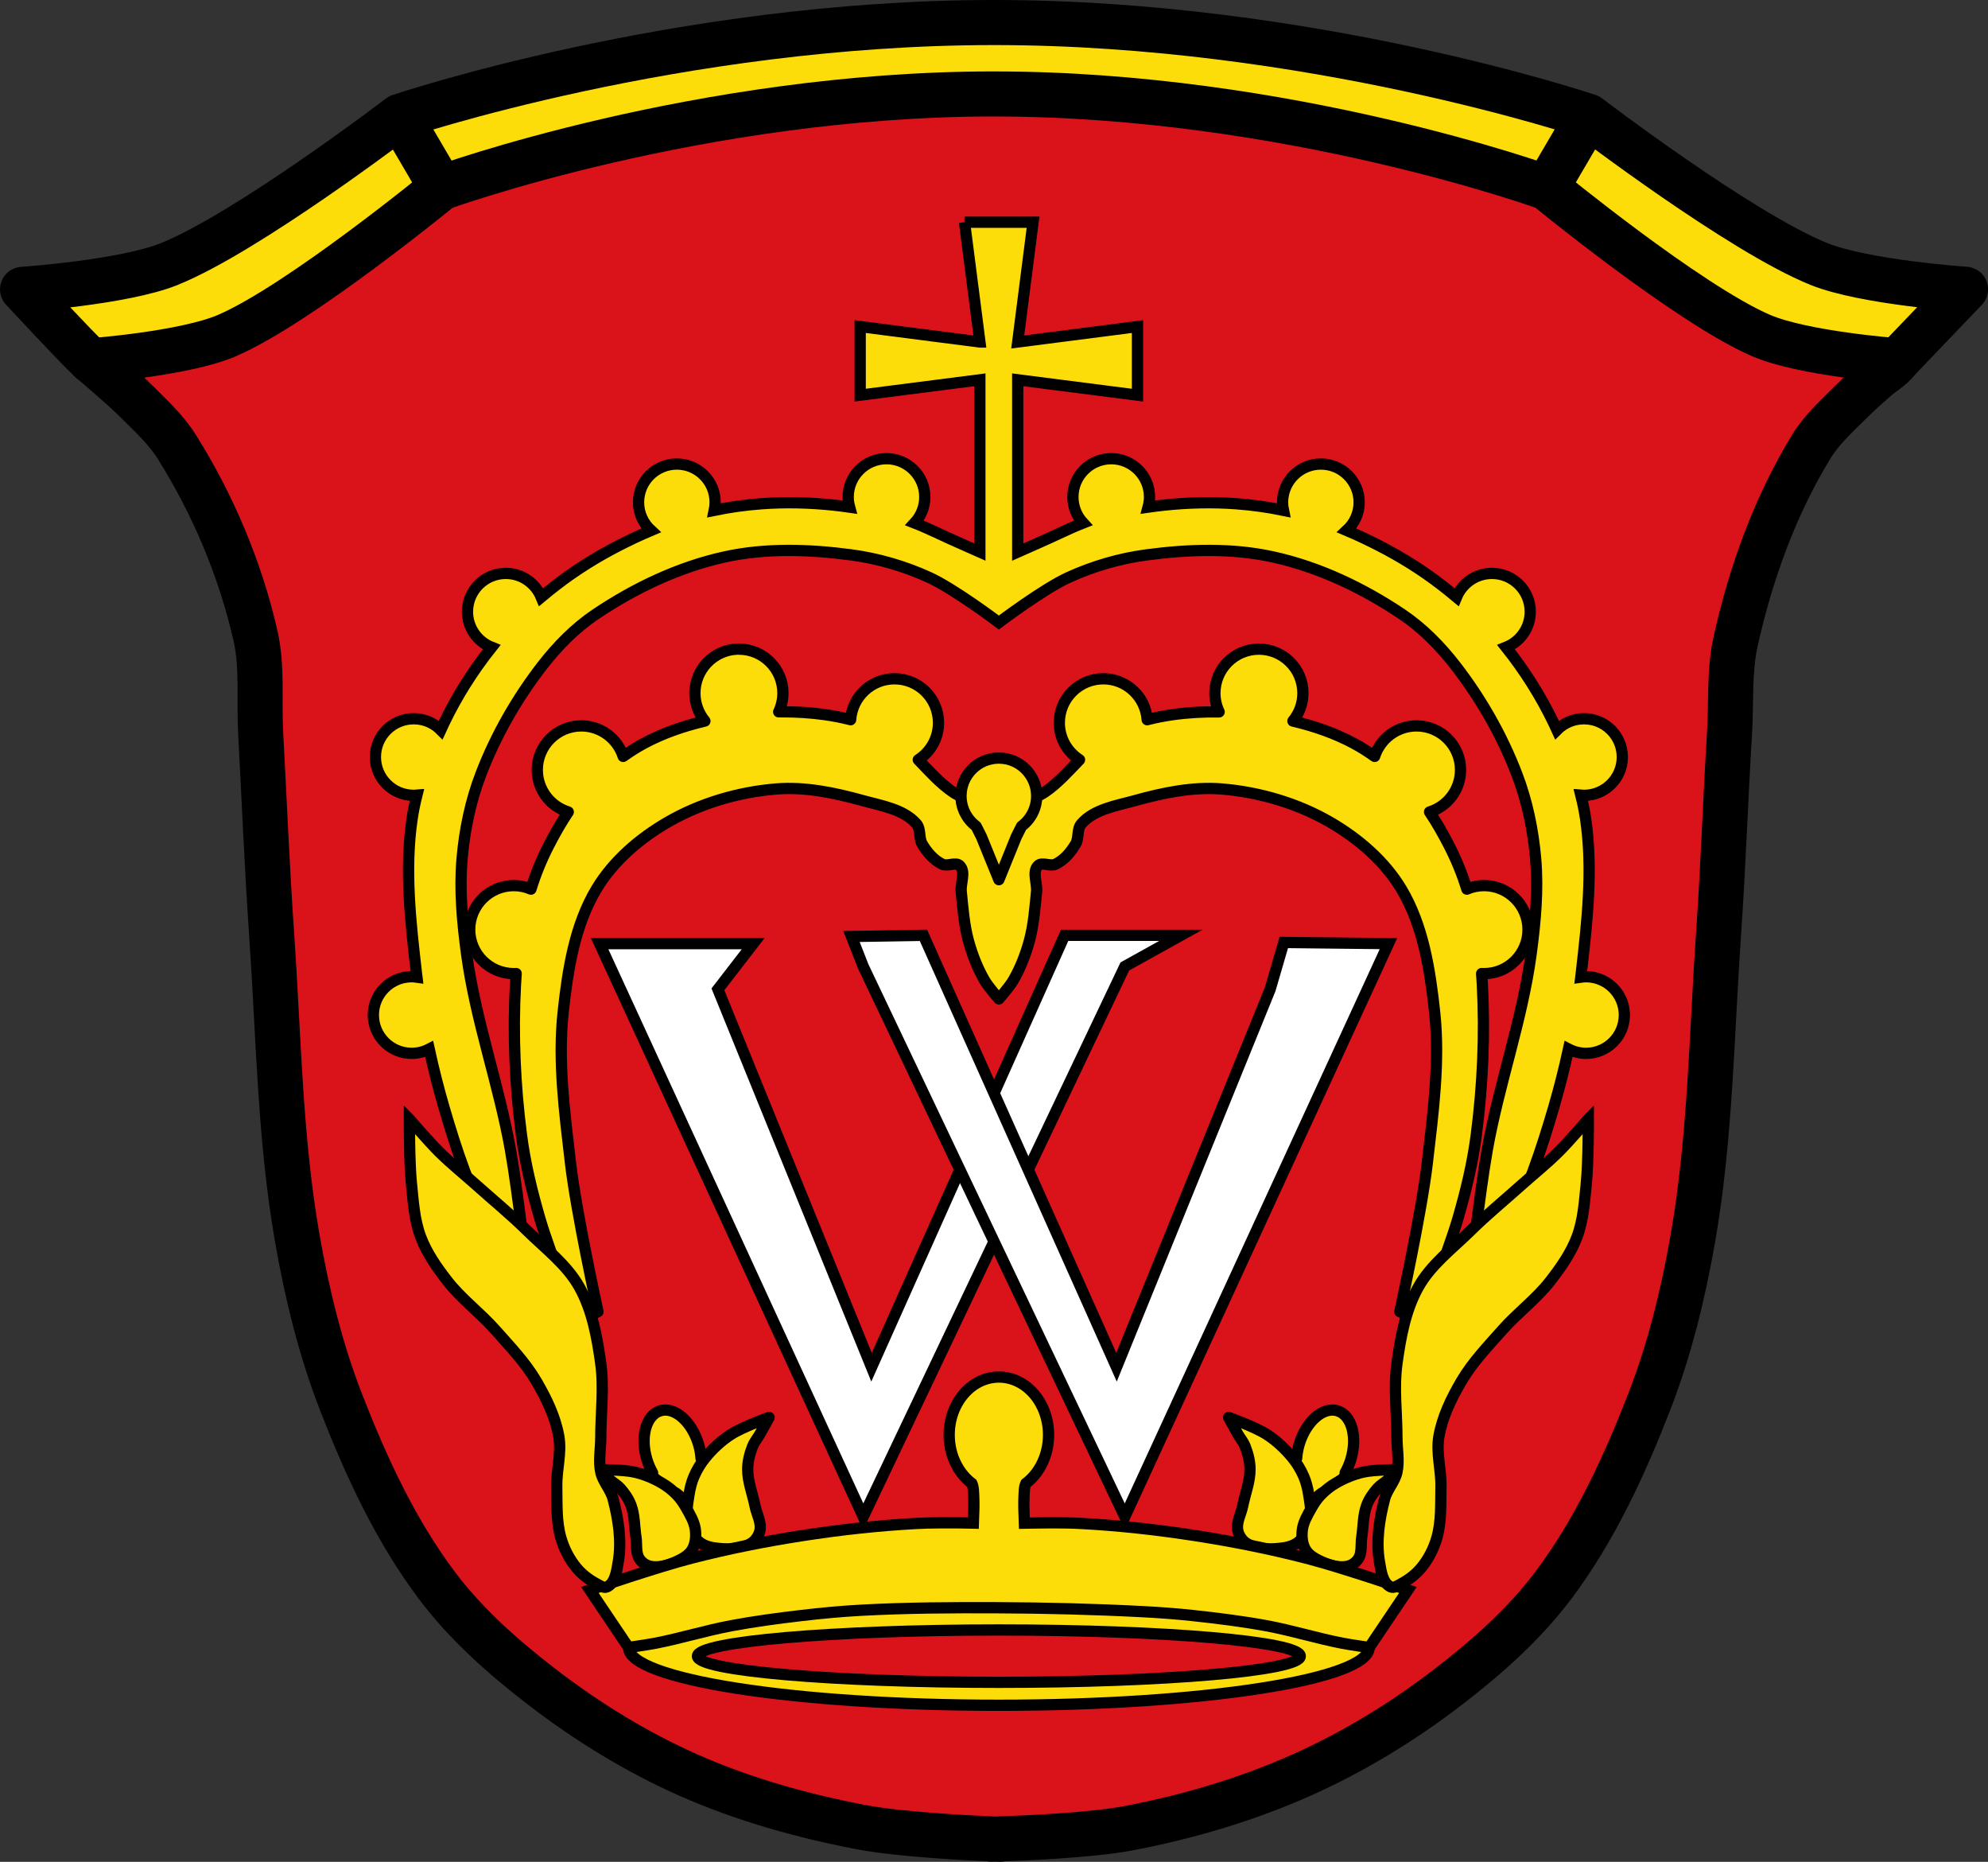 <?xml version="1.0" encoding="UTF-8" standalone="no"?>
<svg
   xmlns:dc="http://purl.org/dc/elements/1.1/"
   xmlns:cc="http://creativecommons.org/ns#"
   xmlns:rdf="http://www.w3.org/1999/02/22-rdf-syntax-ns#"
   xmlns:svg="http://www.w3.org/2000/svg"
   xmlns="http://www.w3.org/2000/svg"
   xmlns:sodipodi="http://sodipodi.sourceforge.net/DTD/sodipodi-0.dtd"
   xmlns:inkscape="http://www.inkscape.org/namespaces/inkscape"
   viewBox="0 0 882.44 826.24"
   version="1.1"
   id="svg1276"
   sodipodi:docname="Wappen_Großwallstadt.svg"
   inkscape:version="0.92.5 (2060ec1f9f, 2020-04-08)">
  <rect x="0" y="0" width="882.44" height="826.24" fill="#333333" stroke="none"/>
  <defs
     id="defs1280" />
  <sodipodi:namedview
     pagecolor="#ffffff"
     bordercolor="#666666"
     borderopacity="1"
     objecttolerance="10"
     gridtolerance="10"
     guidetolerance="10"
     inkscape:pageopacity="0"
     inkscape:pageshadow="2"
     inkscape:window-width="1920"
     inkscape:window-height="1046"
     id="namedview1278"
     showgrid="false"
     inkscape:zoom="0.95979865"
     inkscape:cx="441.241"
     inkscape:cy="413.13251"
     inkscape:window-x="-11"
     inkscape:window-y="-11"
     inkscape:window-maximized="1"
     inkscape:current-layer="svg1276"
     inkscape:snap-midpoints="true"
     inkscape:snap-smooth-nodes="true" />
  <path
     style="fill:#fcdd09;stroke:#000000;stroke-width:20;stroke-linejoin:round"
     inkscape:connector-curvature="0"
     id="path1202"
     d="m 441.227,10 c -140.55,0 -263.84,41.656 -263.84,41.656 0,0 -67.47,51.5 -102.28,65.53 -20.25,8.164 -65.09,11.219 -65.09,11.219 0,0 23.461,25.332 30.3,31.688 0,0 88.889,56.492 133.319,66.309 178.56,39.445 370.08,29.406 548.49,-10.718 39,-8.772 112.925,-44.872 119.995,-55.617 l 30.344,-31.693 c 0,0 -44.844,-3.054 -65.09,-11.219 -34.809,-14.03 -102.28,-65.53 -102.28,-65.53 0,0 -123.35,-41.625 -263.84,-41.625 z"
     sodipodi:nodetypes="sccccccccccss" />
  <path
     style="fill:#da121a;stroke:#000000;stroke-width:20;stroke-linejoin:round"
     inkscape:connector-curvature="0"
     id="path1204"
     d="m 441.217,41.688 c -130.67,0 -245.28,41.656 -245.28,41.656 0,0 -62.732,51.5 -95.09,65.53 -18.827,8.164 -60.53,11.219 -60.53,11.219 0,0 13.8,11.578 20.16,17.938 6.36,6.36 13.151,12.544 17.938,20.16 16.114,25.637 28.233,54.319 34.969,83.84 3.205,14.046 1.535,28.774 2.313,43.16 1.61,29.771 2.812,59.567 4.875,89.31 3.12,44.977 3.61,90.363 11.344,134.78 4.324,24.832 10.359,49.57 19.5,73.06 11.038,28.367 24.051,56.562 42.28,80.938 13.138,17.568 29.932,32.369 47.34,45.719 19.934,15.288 41.651,28.612 64.62,38.781 24.301,10.757 50.25,18.01 76.34,23.03 17.446,3.358 48.98,4.87 58.03,5.25 v 0.125 c 0,0 1.422,-0.053 1.75,-0.063 0.476,0.019 2.125,0.094 2.125,0.094 v -0.156 c 9.01,-0.29 40.11,-1.484 57.31,-4.781 26.21,-5.02 52.13,-12.666 76.5,-23.531 22.947,-10.229 44.715,-23.489 64.66,-38.781 17.409,-13.348 34.202,-28.151 47.34,-45.719 18.229,-24.376 31.243,-52.571 42.28,-80.938 9.143,-23.499 15.176,-48.248 19.5,-73.09 7.732,-44.418 8.224,-89.803 11.344,-134.78 2.063,-29.743 3.066,-59.551 4.875,-89.31 0.823,-13.537 -0.226,-27.356 2.719,-40.594 6.709,-30.154 17.473,-60.019 33.594,-86.37 4.694,-7.673 11.578,-13.8 17.938,-20.16 6.36,-6.36 20.16,-17.938 20.16,-17.938 0,0 -41.705,-3.054 -60.53,-11.219 -32.362,-14.03 -95.09,-65.53 -95.09,-65.53 0,0 -114.67,-41.625 -245.28,-41.625 z"
     sodipodi:nodetypes="ccccaaaaaaaaacccccccccaaaaaaaaaccccc" />
  <path
     style="fill:#ffffff;stroke:#000000;stroke-width:5"
     inkscape:connector-curvature="0"
     id="path1208"
     d="m 266.147,418.758 117.03,254.33 116.11,-244.19 24.88,-13.822 h -51.603 l -85.7,191.67 -68.19,-167.71 15.665,-20.273 z" />
  <path
     style="fill:#ffffff;stroke:#000000;stroke-width:5"
     inkscape:connector-curvature="0"
     id="path1210"
     d="m 616.317,418.758 -117.03,254.33 -116.11,-244.19 -5.222,-13.305 31.946,-0.517 85.7,191.67 68.19,-167.71 6.06,-20.79 z" />
  <path
     style="fill:#fcdd09;stroke:#000000;stroke-width:5;stroke-linecap:round"
     inkscape:connector-curvature="0"
     id="path1214"
     d="m 428.127,98.608 6.844,53.16 h -0.031 l -53.12,-6.844 v 30.438 l 53.12,-6.813 v 76.41 c -3.33,-1.493 -6.763,-3.01 -9.625,-4.25 -6.463,-2.809 -12.789,-6.05 -19.344,-8.625 2.806,-3.03 4.531,-7.07 4.531,-11.531 0,-9.389 -7.611,-17 -17,-17 -9.389,0 -17,7.611 -17,17 0,1.557 0.233,3.068 0.625,4.5 -2.397,-0.34 -4.785,-0.654 -7.188,-0.906 -10.599,-1.115 -21.341,-1.393 -31.969,-0.594 -7,0.527 -14.02,1.479 -20.906,2.906 0.244,-1.146 0.375,-2.313 0.375,-3.531 0,-9.389 -7.611,-17 -17,-17 -9.389,0 -17,7.611 -17,17 0,4.952 2.153,9.362 5.531,12.469 -4.925,2.085 -9.754,4.376 -14.5,6.813 -9.616,4.937 -18.878,10.712 -27.438,17.313 -2.307,1.779 -4.566,3.6 -6.813,5.469 -2.544,-6.183 -8.618,-10.531 -15.719,-10.531 -9.389,0 -17,7.611 -17,17 0,7.171 4.438,13.283 10.719,15.781 -8.236,10.347 -15.375,21.628 -21.09,33.531 -0.504,1.05 -0.977,2.128 -1.469,3.188 -3.079,-3.095 -7.321,-5 -12.03,-5 -9.389,0 -17,7.611 -17,17 0,9.389 7.611,17 17,17 0.48,0 0.936,-0.024 1.406,-0.063 -0.855,3.416 -1.578,6.867 -2.094,10.344 -3.361,22.636 -0.723,45.892 1.906,68.62 0.069,0.595 0.147,1.187 0.219,1.781 -0.774,-0.108 -1.54,-0.188 -2.344,-0.188 -9.389,0 -17,7.611 -17,17 0,9.389 7.611,17 17,17 2.811,0 5.446,-0.698 7.781,-1.906 1.908,8.765 4.112,17.468 6.625,26.06 5.462,18.681 11.66,37.41 20.906,54.53 4.433,8.211 16.344,22.688 16.344,22.688 0,0 -4.351,-39.21 -7.813,-58.62 -5.202,-29.17 -15.47,-57.38 -19.438,-86.75 -1.889,-13.981 -3.237,-28.22 -2.031,-42.28 1.1,-12.823 3.757,-25.675 8.375,-37.688 6.62,-17.218 15.971,-33.584 27.28,-48.16 6.699,-8.63 14.559,-16.622 23.625,-22.719 17.328,-11.653 36.828,-20.938 57.22,-25.438 18.34,-4.047 37.728,-3.394 56.34,-0.906 11.877,1.587 23.63,5.03 34.531,10 11.159,5.091 30.906,20 30.906,20 0,0 19.747,-14.909 30.906,-20 10.901,-4.974 22.655,-8.413 34.531,-10 18.616,-2.487 38,-3.141 56.34,0.906 20.391,4.499 39.891,13.785 57.22,25.438 9.07,6.096 16.926,14.09 23.625,22.719 11.31,14.572 20.662,30.939 27.28,48.16 4.618,12.01 7.275,24.865 8.375,37.688 1.205,14.06 -0.142,28.3 -2.031,42.28 -3.968,29.367 -14.235,57.58 -19.438,86.75 -3.462,19.413 -7.813,58.62 -7.813,58.62 0,0 11.911,-14.477 16.344,-22.688 9.246,-17.13 15.444,-35.851 20.906,-54.53 2.513,-8.594 4.717,-17.297 6.625,-26.06 2.336,1.208 4.97,1.906 7.781,1.906 9.389,0 17,-7.611 17,-17 0,-9.389 -7.611,-17 -17,-17 -0.804,0 -1.569,0.079 -2.344,0.188 0.072,-0.594 0.15,-1.187 0.219,-1.781 2.629,-22.733 5.267,-45.989 1.906,-68.62 -0.516,-3.477 -1.239,-6.927 -2.094,-10.344 0.47,0.039 0.926,0.063 1.406,0.063 9.389,0 17,-7.611 17,-17 0,-9.389 -7.611,-17 -17,-17 -4.71,0 -8.952,1.905 -12.03,5 -0.492,-1.059 -0.965,-2.138 -1.469,-3.188 -5.718,-11.903 -12.857,-23.18 -21.09,-33.531 6.281,-2.498 10.719,-8.61 10.719,-15.781 0,-9.389 -7.611,-17 -17,-17 -7.101,0 -13.175,4.348 -15.719,10.531 -2.247,-1.869 -4.505,-3.69 -6.813,-5.469 -8.56,-6.601 -17.821,-12.376 -27.438,-17.313 -4.746,-2.436 -9.575,-4.727 -14.5,-6.813 3.379,-3.107 5.531,-7.517 5.531,-12.469 0,-9.389 -7.611,-17 -17,-17 -9.389,0 -17,7.611 -17,17 0,1.219 0.131,2.385 0.375,3.531 -6.887,-1.427 -13.906,-2.38 -20.906,-2.906 -10.628,-0.8 -21.369,-0.521 -31.969,0.594 -2.403,0.253 -4.79,0.567 -7.188,0.906 0.392,-1.432 0.625,-2.943 0.625,-4.5 0,-9.389 -7.611,-17 -17,-17 -9.389,0 -17,7.611 -17,17 0,4.456 1.726,8.5 4.531,11.531 -6.555,2.571 -12.881,5.816 -19.344,8.625 -2.875,1.249 -6.344,2.783 -9.688,4.281 v -76.44 l 53.16,6.813 v -30.438 l -53.16,6.844 6.813,-53.16 H 428.12 Z" />
  <path
     style="fill:#fcdd09;stroke:#000000;stroke-width:5;stroke-linecap:round;stroke-linejoin:round"
     inkscape:connector-curvature="0"
     id="path1216"
     d="m 293.137,626.068 c -6.329,1.871 -9.03,11.543 -6,21.608 0.645,2.146 1.522,4.126 2.525,5.911 -0.199,1.521 0.917,2.635 2.448,3.632 2.361,2.866 5.157,4.771 7.933,5.375 0.84,0.642 1.679,1.279 2.424,2.01 0.885,2.607 2.133,5.148 3.283,7.6 0.224,0.478 0.43,1.071 0.649,1.685 0.366,3.257 -1.35,8.857 1.583,8.598 0.954,-0.084 1.429,-0.658 1.628,-1.473 0.618,0.58 1.326,0.799 2.175,0.348 2.598,-1.377 -1.928,-5.13 -3.419,-8.06 -0.156,-0.633 -0.278,-1.251 -0.354,-1.772 -0.391,-2.677 -0.782,-5.471 -1.479,-8.133 0.212,-0.978 0.548,-1.926 0.883,-2.882 0.004,-0.014 0.018,-0.028 0.023,-0.042 2.059,-2.029 3.368,-5.228 3.755,-9.01 0.703,-1.626 0.995,-3.113 0.008,-4.252 -0.146,-2.04 -0.503,-4.171 -1.148,-6.319 -3.02,-10.06 -10.585,-16.703 -16.913,-14.831 z" />
  <path
     style="fill:#fcdd09;stroke:#000000;stroke-width:5;stroke-linejoin:round"
     inkscape:connector-curvature="0"
     id="path1220"
     d="m 341.377,629.028 c 0,0 -11.854,4.226 -17.08,7.644 -4.184,2.738 -7.925,6.236 -11.11,10.1 -2.099,2.545 -3.842,5.428 -5.15,8.463 -1.082,2.511 -1.743,5.213 -2.169,7.917 -0.623,3.959 -1.416,8.102 -0.542,12.01 0.719,3.217 2.193,6.509 4.608,8.736 1.881,1.735 4.523,2.639 7.05,3 5.403,0.778 11.564,0.884 16.264,-1.911 2.01,-1.194 3.577,-3.437 4.066,-5.733 0.774,-3.63 -1.446,-7.28 -2.169,-10.92 -1.084,-5.46 -3.296,-10.812 -3.253,-16.38 0.027,-3.445 0.91,-6.898 2.169,-10.1 0.775,-1.974 2.199,-3.622 3.253,-5.46 1.396,-2.434 4.066,-7.371 4.066,-7.371 z" />
  <path
     style="fill:#fcdd09;stroke:#000000;stroke-width:5;stroke-linejoin:round"
     inkscape:connector-curvature="0"
     id="path1222"
     d="m 265.507,652.238 c 0,0 10.926,-0.133 16.205,1.069 4.228,0.962 8.32,2.673 12.07,4.847 2.47,1.431 4.75,3.243 6.721,5.309 1.63,1.709 2.974,3.699 4.126,5.761 1.687,3.02 3.568,6.136 4.02,9.564 0.371,2.821 0.149,5.929 -1.157,8.456 -1.018,1.969 -2.903,3.493 -4.854,4.545 -4.175,2.25 -9.168,4.183 -13.834,3.33 -1.993,-0.365 -3.941,-1.711 -5.02,-3.423 -1.712,-2.707 -0.989,-6.329 -1.483,-9.493 -0.742,-4.747 -0.532,-9.744 -2.225,-14.24 -1.047,-2.781 -2.797,-5.313 -4.777,-7.529 -1.22,-1.366 -2.872,-2.274 -4.279,-3.446 -1.863,-1.552 -5.511,-4.75 -5.511,-4.75 z" />
  <path
     style="fill:#fcdd09;stroke:#000000;stroke-width:5;stroke-linecap:round;stroke-linejoin:round"
     inkscape:connector-curvature="0"
     id="path1224"
     d="m 593.617,626.068 c 6.329,1.871 9.03,11.543 6,21.608 -0.645,2.146 -1.522,4.126 -2.525,5.911 0.199,1.521 -0.917,2.635 -2.448,3.632 -2.361,2.866 -5.157,4.771 -7.933,5.375 -0.84,0.642 -1.679,1.279 -2.424,2.01 -0.885,2.607 -2.133,5.148 -3.283,7.6 -0.224,0.478 -0.43,1.071 -0.649,1.685 -0.366,3.257 1.35,8.857 -1.583,8.598 -0.954,-0.084 -1.429,-0.658 -1.628,-1.473 -0.618,0.58 -1.326,0.799 -2.175,0.348 -2.598,-1.377 1.928,-5.13 3.419,-8.06 0.156,-0.633 0.278,-1.251 0.354,-1.772 0.391,-2.677 0.782,-5.471 1.479,-8.133 -0.212,-0.978 -0.548,-1.926 -0.883,-2.882 -0.004,-0.014 -0.018,-0.028 -0.023,-0.042 -2.059,-2.029 -3.368,-5.228 -3.755,-9.01 -0.703,-1.626 -0.995,-3.113 -0.008,-4.252 0.146,-2.04 0.503,-4.171 1.148,-6.319 3.02,-10.06 10.585,-16.703 16.913,-14.831 z" />
  <path
     style="fill:#fcdd09;stroke:#000000;stroke-width:5;stroke-linejoin:round"
     inkscape:connector-curvature="0"
     id="path1226"
     d="m 545.377,629.028 c 0,0 11.854,4.226 17.08,7.644 4.184,2.738 7.925,6.236 11.11,10.1 2.099,2.545 3.842,5.428 5.15,8.463 1.082,2.511 1.743,5.213 2.169,7.917 0.623,3.959 1.416,8.102 0.542,12.01 -0.719,3.217 -2.193,6.509 -4.608,8.736 -1.881,1.735 -4.523,2.639 -7.05,3 -5.403,0.778 -11.564,0.884 -16.264,-1.911 -2.01,-1.194 -3.577,-3.437 -4.066,-5.733 -0.774,-3.63 1.446,-7.28 2.169,-10.92 1.084,-5.46 3.296,-10.812 3.253,-16.38 -0.027,-3.445 -0.91,-6.898 -2.169,-10.1 -0.775,-1.974 -2.199,-3.622 -3.253,-5.46 -1.396,-2.434 -4.066,-7.371 -4.066,-7.371 z" />
  <path
     style="fill:#fcdd09;stroke:#000000;stroke-width:5;stroke-linejoin:round"
     inkscape:connector-curvature="0"
     id="path1228"
     d="m 621.247,652.238 c 0,0 -10.926,-0.133 -16.205,1.069 -4.228,0.962 -8.32,2.673 -12.07,4.847 -2.47,1.431 -4.75,3.243 -6.721,5.309 -1.63,1.709 -2.974,3.699 -4.126,5.761 -1.687,3.02 -3.568,6.136 -4.02,9.564 -0.371,2.821 -0.149,5.929 1.157,8.456 1.018,1.969 2.903,3.493 4.854,4.545 4.175,2.25 9.168,4.183 13.834,3.33 1.993,-0.365 3.941,-1.711 5.02,-3.423 1.712,-2.707 0.989,-6.329 1.483,-9.493 0.742,-4.747 0.532,-9.744 2.225,-14.24 1.047,-2.781 2.797,-5.313 4.777,-7.529 1.22,-1.366 2.872,-2.274 4.279,-3.446 1.863,-1.552 5.511,-4.75 5.511,-4.75 z" />
  <path
     style="fill:#fcdd09;stroke:#000000;stroke-width:5.001;stroke-linecap:round;stroke-linejoin:round"
     inkscape:connector-curvature="0"
     id="path1234"
     d="m 607.758,731.104 c 0,14.168 -73.598,25.657 -164.381,25.657 -90.787,0 -164.381,-11.489 -164.381,-25.657 0,-14.168 73.598,-25.657 164.381,-25.657 90.787,0 164.381,11.489 164.381,25.657 z" />
  <path
     style="fill:#da121a;stroke:#000000;stroke-width:5;stroke-linecap:round"
     inkscape:connector-curvature="0"
     id="path1238"
     d="m 577.181,734.966 c 0,6.414 -59.905,11.616 -133.798,11.616 -73.896,0 -133.798,-5.202 -133.798,-11.616 0,-6.414 59.905,-11.616 133.798,-11.616 73.896,0 133.798,5.202 133.798,11.616 z" />
  <path
     style="fill:#fcdd09;stroke:#000000;stroke-width:5;stroke-linecap:round"
     d="m 443.387,611.108 c -12.17,0 -22.06,11.479 -22.06,25.656 0,3.813 0.72,7.434 2,10.688 0,0 0.031,0.062 0.031,0.063 1.749,4.412 4.534,8.152 8,10.781 0.046,0.097 0.116,0.182 0.156,0.281 0.624,1.561 0.594,3.321 0.688,5 0.185,3.314 0.047,8.277 -0.125,12.344 -4.04,-0.086 -8.415,-0.174 -14.813,-0.125 -3.875,0.029 -7.551,0.124 -10.5,0.281 -17.03,0.91 -34.05,2.823 -50.906,5.438 -16.495,2.558 -32.899,5.835 -49.06,10 -15.214,3.92 -44.969,14.09 -44.969,14.09 l 17.16,25.5 c 0,0 7.958,-1.11 11.906,-1.875 11.289,-2.186 22.32,-5.628 33.625,-7.75 10.3,-1.934 20.703,-3.312 31.11,-4.531 8.86,-1.037 17.749,-1.888 26.656,-2.365 20.01,-1.071 40.07,-1.194 60.12,-1.108 21.649,0.092 43.3,0.621 64.924,1.751 7.409,0.387 14.814,0.926 22.19,1.723 10.936,1.181 21.869,2.539 32.688,4.531 11.312,2.083 22.336,5.564 33.625,7.75 3.949,0.765 11.938,1.875 11.938,1.875 l 17.16,-25.5 c 0,0 -29.786,-10.173 -45,-14.09 -16.16,-4.165 -32.568,-7.442 -49.06,-10 -16.857,-2.614 -33.841,-4.528 -50.875,-5.438 -8.43,-0.45 -16.867,-0.272 -25.313,-0.125 -0.173,-4.073 -0.311,-9.05 -0.125,-12.375 0.094,-1.679 0.063,-3.439 0.688,-5 0.04,-0.1 0.111,-0.185 0.156,-0.281 3.466,-2.63 6.251,-6.37 8,-10.781 0,0 0.031,-0.063 0.031,-0.063 1.28,-3.253 2,-6.875 2,-10.688 0,-14.177 -9.862,-25.656 -22.03,-25.656 z"
     id="path1240"
     inkscape:connector-curvature="0" />
  <path
     style="fill:#fcdd09;stroke:#000000;stroke-width:5;stroke-linecap:round;stroke-linejoin:round"
     inkscape:connector-curvature="0"
     id="path1242"
     d="m 326.987,288.078 c -10.322,0.523 -18.531,9.08 -18.531,19.531 0,4.705 1.667,9 4.438,12.375 -9.421,2.215 -18.657,5.386 -27.12,9.938 -3.169,1.704 -6.208,3.653 -9.156,5.75 -2.532,-7.854 -9.897,-13.531 -18.594,-13.531 -10.79,0 -19.531,8.742 -19.531,19.531 0,8.777 5.783,16.192 13.75,18.656 -3.207,4.753 -6.04,9.792 -8.656,14.875 -3.186,6.197 -5.861,12.702 -7.906,19.375 -2.348,-0.999 -4.913,-1.563 -7.625,-1.563 -10.79,0 -19.563,8.742 -19.563,19.531 0,10.79 8.773,19.531 19.563,19.531 0.358,0 0.709,-0.012 1.063,-0.031 -0.121,1.616 -0.225,3.229 -0.313,4.844 -1.207,22.248 -0.206,44.685 2.656,66.781 1.635,12.627 4.679,25.09 8.25,37.31 4.542,15.544 16.719,45.594 16.719,45.594 l 9,-4.5 c 0,0 -9.64,-43.873 -12.219,-66.16 -2.564,-22.15 -5.625,-44.674 -3.219,-66.844 2.035,-18.749 5.075,-38.424 14.781,-54.59 7.408,-12.342 19.05,-22.339 31.5,-29.563 14.533,-8.431 31.443,-13.397 48.19,-14.781 12.92,-1.068 26.04,1.694 38.531,5.156 8.32,2.306 18.09,3.793 23.781,10.281 2.057,2.343 0.981,6.281 2.563,8.969 2.15,3.655 5.153,7.216 9,9 2.34,1.085 5.921,-1.192 7.719,0.656 2.692,2.768 0.237,7.721 0.625,11.563 0.74,7.323 1.281,14.743 3.219,21.844 1.644,6.02 3.953,11.929 7.06,17.344 1.749,3.046 6.438,8.344 6.438,8.344 0,0 4.688,-5.298 6.438,-8.344 3.11,-5.415 5.418,-11.32 7.06,-17.344 1.938,-7.1 2.478,-14.521 3.219,-21.844 0.388,-3.841 -2.067,-8.795 0.625,-11.563 1.798,-1.849 5.379,0.429 7.719,-0.656 3.847,-1.784 6.85,-5.345 9,-9 1.581,-2.688 0.505,-6.625 2.563,-8.969 5.696,-6.488 15.461,-7.975 23.781,-10.281 12.493,-3.462 25.611,-6.225 38.531,-5.156 16.744,1.385 33.655,6.35 48.19,14.781 12.451,7.223 24.09,17.221 31.5,29.563 9.706,16.17 12.746,35.844 14.781,54.59 2.406,22.17 -0.655,44.692 -3.219,66.844 -2.579,22.283 -12.219,66.16 -12.219,66.16 l 9,4.5 c 0,0 12.177,-30.05 16.719,-45.594 3.571,-12.222 6.583,-24.685 8.219,-37.31 2.862,-22.1 3.894,-44.533 2.688,-66.781 -0.088,-1.615 -0.192,-3.228 -0.313,-4.844 0.353,0.019 0.704,0.031 1.063,0.031 10.79,0 19.531,-8.742 19.531,-19.531 0,-10.79 -8.742,-19.531 -19.531,-19.531 -2.712,0 -5.277,0.564 -7.625,1.563 -2.045,-6.673 -4.72,-13.178 -7.906,-19.375 -2.613,-5.083 -5.449,-10.122 -8.656,-14.875 7.967,-2.465 13.75,-9.879 13.75,-18.656 0,-10.79 -8.742,-19.531 -19.531,-19.531 -8.696,0 -16.06,5.677 -18.594,13.531 -2.948,-2.097 -5.987,-4.046 -9.156,-5.75 -8.468,-4.552 -17.704,-7.722 -27.12,-9.938 2.77,-3.372 4.438,-7.67 4.438,-12.375 0,-10.79 -8.742,-19.531 -19.531,-19.531 -10.79,0 -19.531,8.742 -19.531,19.531 0,2.98 0.682,5.785 1.875,8.313 -6.867,-0.1 -13.737,0.267 -20.5,1.219 -3.823,0.538 -7.661,1.28 -11.438,2.25 -0.708,-10.146 -9.143,-18.16 -19.469,-18.16 -10.79,0 -19.531,8.742 -19.531,19.531 0,6.897 3.572,12.93 8.969,16.406 -4.846,5.03 -9.528,10.31 -15.219,14.25 -5.986,4.144 -14.77,4.896 -20.563,8.906 -5.793,-4.01 -14.576,-4.762 -20.563,-8.906 -5.691,-3.94 -10.373,-9.218 -15.219,-14.25 5.397,-3.477 8.969,-9.509 8.969,-16.406 0,-10.79 -8.742,-19.531 -19.531,-19.531 -10.326,0 -18.761,8.01 -19.469,18.16 -3.777,-0.97 -7.614,-1.712 -11.438,-2.25 -6.288,-0.885 -12.677,-1.278 -19.06,-1.25 -0.477,0.002 -0.961,-0.007 -1.438,0 1.186,-2.521 1.875,-5.311 1.875,-8.281 0,-10.79 -8.742,-19.531 -19.531,-19.531 -0.337,0 -0.667,-0.017 -1,0 z" />
  <path
     style="fill:#fcdd09;stroke:#000000;stroke-width:5;stroke-linecap:round;stroke-linejoin:round"
     inkscape:connector-curvature="0"
     id="path1244"
     d="m 443.357,336.418 c -9.284,0 -16.781,7.528 -16.781,16.813 0,5.5 2.635,10.371 6.719,13.438 l 2.344,4.656 7.75,19.06 7.719,-19.06 2.344,-4.656 c 4.084,-3.067 6.719,-7.937 6.719,-13.438 0,-9.284 -7.528,-16.813 -16.813,-16.813 z" />
  <path
     style="fill:#fcdd09;stroke:#000000;stroke-width:5;stroke-linecap:round"
     d="m 181.717,496.608 c 0,0 -0.059,19.13 0.909,28.623 0.81,7.951 1.291,16.14 4.089,23.625 2.664,7.129 7.151,13.521 11.813,19.536 6.233,8.04 14.608,14.191 21.354,21.808 6.429,7.26 13.264,14.354 18.17,22.717 4.47,7.615 8.475,15.835 9.995,24.534 1.279,7.316 -1.054,14.837 -0.909,22.262 0.148,7.595 -0.272,15.413 1.817,22.717 1.36,4.754 3.68,9.352 6.815,13.176 2.459,3 5.652,5.467 9.09,7.269 1.4,0.734 3.103,2.01 4.543,1.363 3.643,-1.648 4.303,-6.967 4.998,-10.904 1.637,-9.277 0.118,-19.06 -2.272,-28.17 -1.1,-4.195 -4.522,-7.577 -5.452,-11.813 -1.105,-5.03 0,-10.298 0,-15.447 0,-10.904 1.484,-21.909 0,-32.712 -1.605,-11.685 -3.779,-23.783 -9.541,-34.07 -5.549,-9.912 -15.07,-17.02 -23.17,-24.988 -7.108,-6.996 -14.83,-13.34 -22.262,-19.991 -5.595,-5.01 -11.48,-9.705 -16.81,-14.993 -4.643,-4.606 -13.176,-14.539 -13.176,-14.539 z"
     id="path1248"
     inkscape:connector-curvature="0" />
  <path
     style="fill:#fcdd09;stroke:#000000;stroke-width:5;stroke-linecap:round"
     d="m 705.037,496.608 c 0,0 0.059,19.13 -0.909,28.623 -0.81,7.951 -1.291,16.14 -4.089,23.625 -2.664,7.129 -7.151,13.521 -11.813,19.536 -6.233,8.04 -14.608,14.191 -21.354,21.808 -6.429,7.26 -13.264,14.354 -18.17,22.717 -4.47,7.615 -8.475,15.835 -9.995,24.534 -1.279,7.316 1.054,14.837 0.909,22.262 -0.148,7.595 0.272,15.413 -1.817,22.717 -1.36,4.754 -3.68,9.352 -6.815,13.176 -2.459,3 -5.652,5.467 -9.09,7.269 -1.4,0.734 -3.103,2.01 -4.543,1.363 -3.643,-1.648 -4.303,-6.967 -4.998,-10.904 -1.637,-9.277 -0.118,-19.06 2.272,-28.17 1.1,-4.195 4.522,-7.577 5.452,-11.813 1.105,-5.03 0,-10.298 0,-15.447 0,-10.904 -1.484,-21.909 0,-32.712 1.605,-11.685 3.779,-23.783 9.541,-34.07 5.549,-9.912 15.07,-17.02 23.17,-24.988 7.108,-6.996 14.83,-13.34 22.262,-19.991 5.595,-5.01 11.48,-9.705 16.81,-14.993 4.643,-4.606 13.176,-14.539 13.176,-14.539 z"
     id="path1250"
     inkscape:connector-curvature="0" />
  <path
     style="fill:none;stroke:#000000;stroke-width:20"
     inkscape:connector-curvature="0"
     id="path1256"
     d="M 195.937,83.344 177.374,51.656" />
  <path
     style="fill:none;stroke:#000000;stroke-width:20"
     inkscape:connector-curvature="0"
     id="path1258"
     d="M 686.507,83.313 705.07,51.625" />
</svg>
